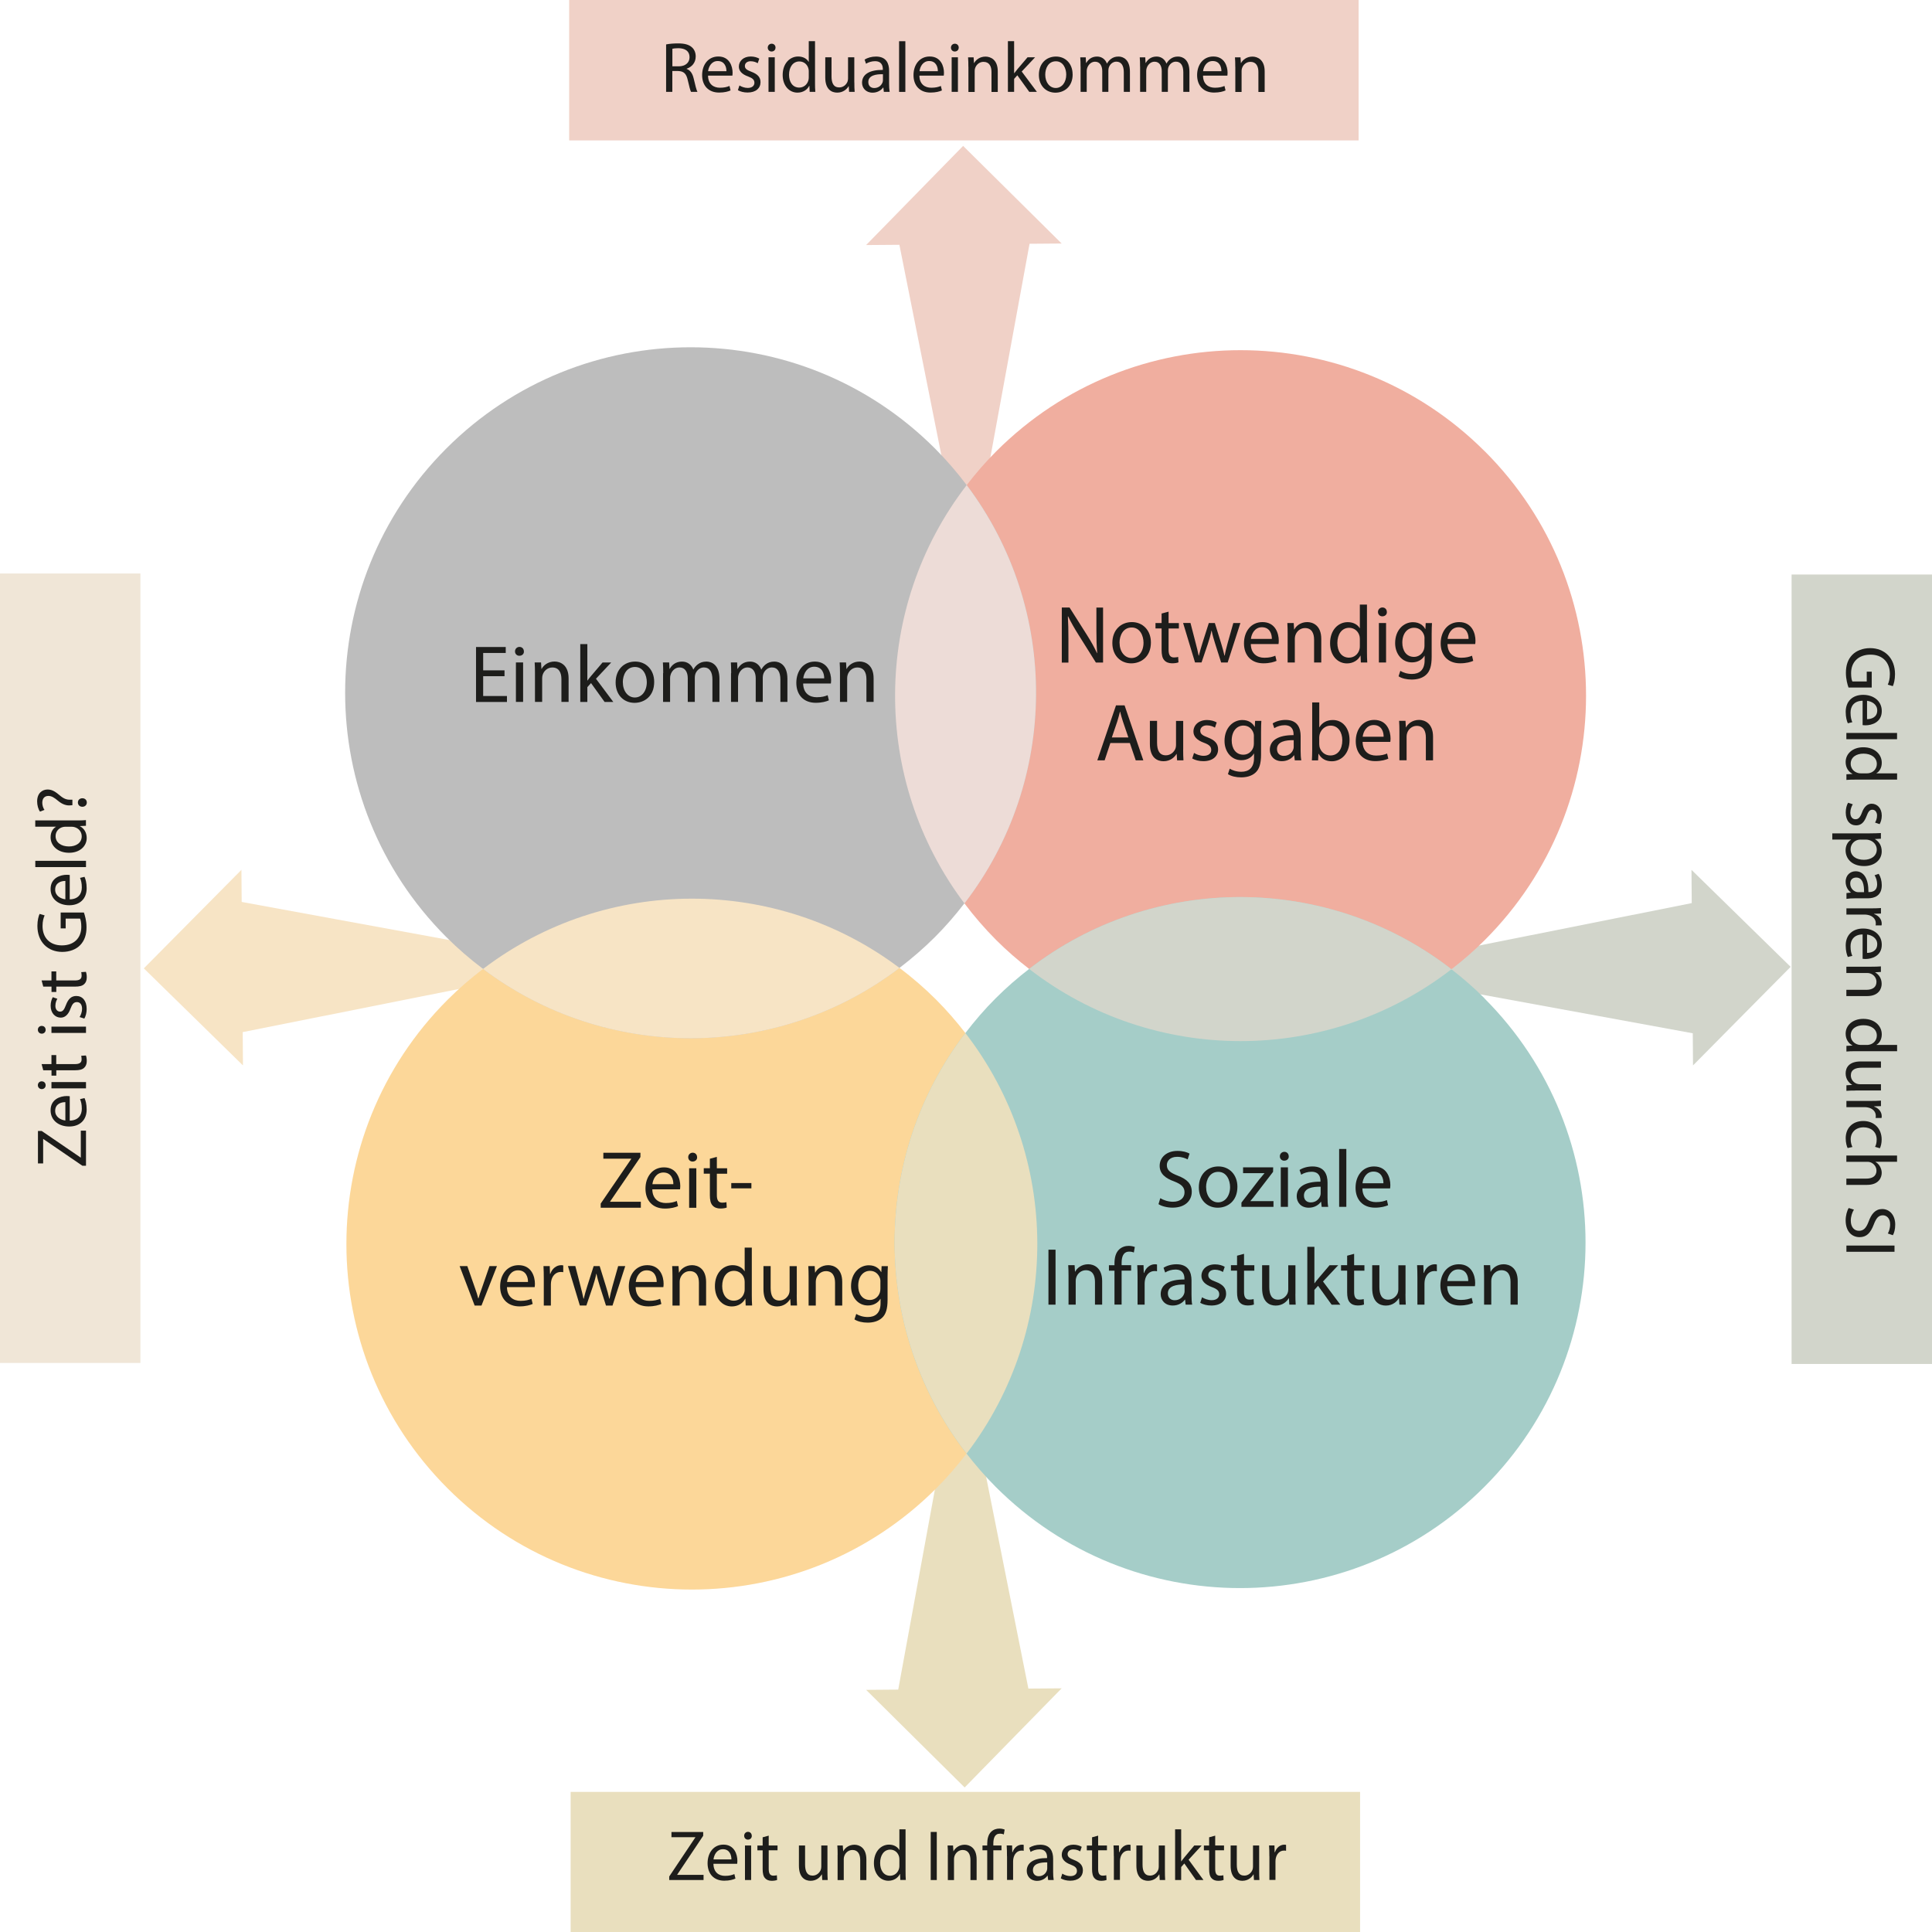 <?xml version="1.0" encoding="UTF-8"?>
<svg xmlns="http://www.w3.org/2000/svg" version="1.1" viewBox="0 0 379.23 379.28">
  <g>
    <g id="pfeile">
      <polygon points="185.95 95.22 176.54 48.05 170.01 48.1 179.53 38.37 189.05 28.64 198.72 38.22 208.39 47.8 202.09 47.85 193.41 95.16 185.95 95.22" style="fill: #f0d1c7;"/>
      <polygon points="192.45 284.29 201.86 331.45 208.39 331.4 198.87 341.13 189.35 350.86 179.68 341.28 170.01 331.7 176.31 331.65 184.98 284.34 192.45 284.29" style="fill: #e9dfbe;"/>
      <polygon points="284.9 186.68 332.07 177.27 332.02 170.74 341.75 180.26 351.48 189.78 341.9 199.45 332.32 209.13 332.27 202.82 284.96 194.15 284.9 186.68" style="fill: #d2d5cb;"/>
      <polygon points="94.81 193.18 47.64 202.59 47.69 209.13 37.96 199.6 28.23 190.08 37.81 180.41 47.39 170.74 47.44 177.04 94.75 185.72 94.81 193.18" style="fill: #f7e4c5;"/>
    </g>
    <g id="zeit_verwendung">
      <path d="M189.49,202.77c-1.75-2.26-3.64-4.44-5.71-6.52-2.29-2.29-4.7-4.36-7.21-6.26-24.15-18.2-57.68-18.14-81.76.2-2.41,1.84-4.74,3.84-6.94,6.04-26.49,26.48-26.5,69.42-.02,95.91,26.48,26.49,69.42,26.5,95.91.02,2.18-2.17,4.15-4.47,5.97-6.85,18.59-24.32,18.51-58.31-.24-82.55Z" style="fill: #fcd799;"/>
      <g>
        <path d="M117.91,236.25l5.99-8.76v-.05h-5.47v-1.17h7.28v.85l-5.95,8.72v.05h6.03v1.17h-7.88v-.82Z" style="fill: #1d1d1b;"/>
        <path d="M128.04,233.45c.03,1.9,1.25,2.69,2.66,2.69,1.01,0,1.62-.18,2.15-.4l.24,1.01c-.5.22-1.34.48-2.58.48-2.39,0-3.81-1.57-3.81-3.91s1.38-4.18,3.63-4.18c2.53,0,3.2,2.23,3.2,3.65,0,.29-.03.51-.05.66h-5.44ZM132.17,232.44c.02-.9-.37-2.29-1.95-2.29-1.42,0-2.05,1.31-2.16,2.29h4.11Z" style="fill: #1d1d1b;"/>
        <path d="M136.84,227.14c.02.48-.34.86-.9.86-.5,0-.85-.38-.85-.86s.37-.88.88-.88.86.38.86.88ZM135.27,237.07v-7.75h1.41v7.75h-1.41Z" style="fill: #1d1d1b;"/>
        <path d="M140.71,227.09v2.23h2.02v1.07h-2.02v4.18c0,.96.27,1.5,1.06,1.5.37,0,.64-.05.82-.1l.06,1.06c-.27.11-.7.19-1.25.19-.66,0-1.18-.21-1.52-.59-.4-.42-.54-1.1-.54-2.02v-4.23h-1.2v-1.07h1.2v-1.86l1.38-.37Z" style="fill: #1d1d1b;"/>
        <path d="M147.49,232.22v1.04h-3.95v-1.04h3.95Z" style="fill: #1d1d1b;"/>
        <path d="M91.73,248.52l1.52,4.35c.26.7.46,1.34.62,1.98h.05c.18-.64.4-1.28.66-1.98l1.5-4.35h1.47l-3.04,7.75h-1.34l-2.95-7.75h1.5Z" style="fill: #1d1d1b;"/>
        <path d="M99.51,252.65c.03,1.9,1.25,2.69,2.66,2.69,1.01,0,1.62-.18,2.15-.4l.24,1.01c-.5.22-1.34.48-2.58.48-2.39,0-3.81-1.57-3.81-3.91s1.38-4.18,3.63-4.18c2.53,0,3.2,2.23,3.2,3.65,0,.29-.03.51-.05.66h-5.44ZM103.64,251.64c.02-.9-.37-2.29-1.95-2.29-1.42,0-2.05,1.31-2.16,2.29h4.11Z" style="fill: #1d1d1b;"/>
        <path d="M106.74,250.94c0-.91-.02-1.7-.06-2.42h1.23l.05,1.52h.06c.35-1.04,1.2-1.7,2.14-1.7.16,0,.27.02.4.05v1.33c-.14-.03-.29-.05-.48-.05-.99,0-1.7.75-1.89,1.81-.03.19-.06.42-.06.66v4.13h-1.39v-5.33Z" style="fill: #1d1d1b;"/>
        <path d="M112.93,248.52l1.02,3.94c.22.86.43,1.66.58,2.46h.05c.18-.78.43-1.62.69-2.45l1.26-3.95h1.18l1.2,3.87c.29.93.51,1.74.69,2.53h.05c.13-.78.34-1.6.59-2.51l1.1-3.89h1.39l-2.5,7.75h-1.28l-1.18-3.7c-.27-.86-.5-1.63-.69-2.55h-.03c-.19.93-.43,1.73-.7,2.56l-1.25,3.68h-1.28l-2.34-7.75h1.44Z" style="fill: #1d1d1b;"/>
        <path d="M124.77,252.65c.03,1.9,1.25,2.69,2.66,2.69,1.01,0,1.62-.18,2.15-.4l.24,1.01c-.5.22-1.34.48-2.58.48-2.39,0-3.81-1.57-3.81-3.91s1.38-4.18,3.63-4.18c2.53,0,3.2,2.23,3.2,3.65,0,.29-.03.51-.05.66h-5.44ZM128.9,251.64c.02-.9-.37-2.29-1.95-2.29-1.42,0-2.05,1.31-2.16,2.29h4.11Z" style="fill: #1d1d1b;"/>
        <path d="M132,250.62c0-.8-.02-1.46-.06-2.1h1.25l.08,1.28h.03c.38-.74,1.28-1.46,2.56-1.46,1.07,0,2.74.64,2.74,3.3v4.63h-1.41v-4.47c0-1.25-.46-2.29-1.79-2.29-.93,0-1.65.66-1.89,1.44-.06.18-.1.42-.1.66v4.66h-1.41v-5.65Z" style="fill: #1d1d1b;"/>
        <path d="M147.57,244.9v9.36c0,.69.02,1.47.06,2h-1.26l-.06-1.34h-.03c-.43.86-1.38,1.52-2.64,1.52-1.87,0-3.31-1.58-3.31-3.94-.02-2.58,1.58-4.16,3.47-4.16,1.18,0,1.98.56,2.34,1.18h.03v-4.63h1.41ZM146.17,251.67c0-.18-.02-.42-.06-.59-.21-.9-.98-1.63-2.03-1.63-1.46,0-2.32,1.28-2.32,2.99,0,1.57.77,2.87,2.29,2.87.94,0,1.81-.62,2.06-1.68.05-.19.06-.38.06-.61v-1.34Z" style="fill: #1d1d1b;"/>
        <path d="M156.39,254.15c0,.8.02,1.5.06,2.11h-1.25l-.08-1.26h-.03c-.37.62-1.18,1.44-2.56,1.44-1.22,0-2.67-.67-2.67-3.39v-4.53h1.41v4.29c0,1.47.45,2.47,1.73,2.47.94,0,1.6-.66,1.86-1.28.08-.21.13-.46.13-.72v-4.75h1.41v5.63Z" style="fill: #1d1d1b;"/>
        <path d="M158.72,250.62c0-.8-.02-1.46-.06-2.1h1.25l.08,1.28h.03c.38-.74,1.28-1.46,2.56-1.46,1.07,0,2.74.64,2.74,3.3v4.63h-1.41v-4.47c0-1.25-.46-2.29-1.79-2.29-.93,0-1.65.66-1.89,1.44-.06.18-.1.42-.1.66v4.66h-1.41v-5.65Z" style="fill: #1d1d1b;"/>
        <path d="M174.28,248.52c-.03.56-.06,1.18-.06,2.13v4.5c0,1.78-.35,2.87-1.1,3.54-.75.7-1.84.93-2.82.93s-1.95-.22-2.58-.64l.35-1.07c.51.32,1.31.61,2.27.61,1.44,0,2.5-.75,2.5-2.71v-.86h-.03c-.43.72-1.26,1.3-2.46,1.3-1.92,0-3.3-1.63-3.3-3.78,0-2.62,1.71-4.11,3.49-4.11,1.34,0,2.08.7,2.42,1.34h.03l.06-1.17h1.23ZM172.82,251.58c0-.24-.02-.45-.08-.64-.26-.82-.94-1.49-1.97-1.49-1.34,0-2.31,1.14-2.31,2.93,0,1.52.77,2.79,2.29,2.79.86,0,1.65-.54,1.95-1.44.08-.24.11-.51.11-.75v-1.39Z" style="fill: #1d1d1b;"/>
      </g>
    </g>
    <g id="notwendige_ausgaben">
      <path d="M291.46,88.61c-26.48-26.49-69.42-26.5-95.91-.02-2.11,2.11-4.03,4.33-5.8,6.63-18.59,24.11-18.74,57.85-.44,82.11,1.88,2.5,3.95,4.9,6.22,7.18,2.06,2.06,4.23,3.94,6.48,5.68,24.33,18.87,58.54,18.89,82.9.06,2.27-1.75,4.46-3.65,6.54-5.73,26.49-26.48,26.5-69.42.02-95.91Z" style="fill: #f0ae9f;"/>
      <g>
        <path d="M208.42,130.04v-10.79h1.52l3.46,5.46c.8,1.26,1.42,2.4,1.94,3.51l.03-.02c-.13-1.44-.16-2.75-.16-4.43v-4.51h1.31v10.79h-1.41l-3.43-5.47c-.75-1.2-1.47-2.43-2.02-3.6l-.05.02c.08,1.36.11,2.66.11,4.45v4.61h-1.31Z" style="fill: #1d1d1b;"/>
        <path d="M225.91,126.1c0,2.87-1.98,4.11-3.86,4.11-2.1,0-3.71-1.54-3.71-3.99,0-2.59,1.7-4.11,3.84-4.11s3.73,1.62,3.73,3.99ZM219.76,126.18c0,1.7.98,2.98,2.35,2.98s2.35-1.26,2.35-3.01c0-1.31-.66-2.98-2.32-2.98s-2.39,1.54-2.39,3.01Z" style="fill: #1d1d1b;"/>
        <path d="M229.38,120.07v2.23h2.02v1.07h-2.02v4.18c0,.96.27,1.5,1.06,1.5.37,0,.64-.05.82-.1l.06,1.06c-.27.11-.7.19-1.25.19-.66,0-1.18-.21-1.52-.59-.4-.42-.54-1.1-.54-2.02v-4.23h-1.2v-1.07h1.2v-1.86l1.38-.37Z" style="fill: #1d1d1b;"/>
        <path d="M233.68,122.29l1.02,3.94c.22.86.43,1.66.58,2.46h.05c.18-.78.43-1.62.69-2.45l1.26-3.95h1.18l1.2,3.87c.29.93.51,1.74.69,2.53h.05c.13-.78.34-1.6.59-2.51l1.1-3.89h1.39l-2.5,7.75h-1.28l-1.18-3.7c-.27-.86-.5-1.63-.69-2.55h-.03c-.19.93-.43,1.73-.7,2.56l-1.25,3.68h-1.28l-2.34-7.75h1.44Z" style="fill: #1d1d1b;"/>
        <path d="M245.52,126.42c.03,1.9,1.25,2.69,2.66,2.69,1.01,0,1.62-.18,2.15-.4l.24,1.01c-.5.22-1.34.48-2.58.48-2.39,0-3.81-1.57-3.81-3.91s1.38-4.18,3.63-4.18c2.53,0,3.2,2.23,3.2,3.65,0,.29-.03.51-.05.66h-5.44ZM249.65,125.41c.02-.9-.37-2.29-1.95-2.29-1.42,0-2.05,1.31-2.16,2.29h4.11Z" style="fill: #1d1d1b;"/>
        <path d="M252.75,124.39c0-.8-.02-1.46-.06-2.1h1.25l.08,1.28h.03c.38-.74,1.28-1.46,2.56-1.46,1.07,0,2.74.64,2.74,3.3v4.63h-1.41v-4.47c0-1.25-.46-2.29-1.79-2.29-.93,0-1.65.66-1.89,1.44-.06.18-.1.42-.1.66v4.66h-1.41v-5.65Z" style="fill: #1d1d1b;"/>
        <path d="M268.32,118.68v9.36c0,.69.02,1.47.06,2h-1.26l-.06-1.34h-.03c-.43.86-1.38,1.52-2.64,1.52-1.87,0-3.31-1.58-3.31-3.94-.02-2.58,1.58-4.16,3.47-4.16,1.18,0,1.98.56,2.34,1.18h.03v-4.63h1.41ZM266.92,125.45c0-.18-.02-.42-.06-.59-.21-.9-.98-1.63-2.03-1.63-1.46,0-2.32,1.28-2.32,2.99,0,1.57.77,2.87,2.29,2.87.94,0,1.81-.62,2.06-1.68.05-.19.06-.38.06-.61v-1.34Z" style="fill: #1d1d1b;"/>
        <path d="M272.23,120.12c.02.48-.34.86-.9.86-.5,0-.85-.38-.85-.86s.37-.88.88-.88.86.38.86.88ZM270.66,130.04v-7.75h1.41v7.75h-1.41Z" style="fill: #1d1d1b;"/>
        <path d="M281.08,122.29c-.03.56-.06,1.18-.06,2.13v4.5c0,1.78-.35,2.87-1.1,3.54-.75.7-1.84.93-2.82.93s-1.95-.22-2.58-.64l.35-1.07c.51.32,1.31.61,2.27.61,1.44,0,2.5-.75,2.5-2.71v-.86h-.03c-.43.72-1.26,1.3-2.46,1.3-1.92,0-3.3-1.63-3.3-3.78,0-2.62,1.71-4.11,3.49-4.11,1.34,0,2.08.7,2.42,1.34h.03l.06-1.17h1.23ZM279.62,125.35c0-.24-.02-.45-.08-.64-.26-.82-.94-1.49-1.97-1.49-1.34,0-2.31,1.14-2.31,2.93,0,1.52.77,2.79,2.29,2.79.86,0,1.65-.54,1.95-1.44.08-.24.11-.51.11-.75v-1.39Z" style="fill: #1d1d1b;"/>
        <path d="M284.13,126.42c.03,1.9,1.25,2.69,2.66,2.69,1.01,0,1.62-.18,2.15-.4l.24,1.01c-.5.22-1.34.48-2.58.48-2.39,0-3.81-1.57-3.81-3.91s1.38-4.18,3.63-4.18c2.53,0,3.2,2.23,3.2,3.65,0,.29-.03.51-.05.66h-5.44ZM288.26,125.41c.02-.9-.37-2.29-1.95-2.29-1.42,0-2.05,1.31-2.16,2.29h4.11Z" style="fill: #1d1d1b;"/>
        <path d="M217.95,145.85l-1.12,3.39h-1.44l3.67-10.79h1.68l3.68,10.79h-1.49l-1.15-3.39h-3.83ZM221.49,144.76l-1.06-3.1c-.24-.7-.4-1.34-.56-1.97h-.03c-.16.64-.34,1.3-.54,1.95l-1.06,3.12h3.25Z" style="fill: #1d1d1b;"/>
        <path d="M232.24,147.13c0,.8.02,1.5.06,2.11h-1.25l-.08-1.26h-.03c-.37.62-1.18,1.44-2.56,1.44-1.22,0-2.67-.67-2.67-3.39v-4.53h1.41v4.29c0,1.47.45,2.47,1.73,2.47.94,0,1.6-.66,1.86-1.28.08-.21.13-.46.13-.72v-4.75h1.41v5.63Z" style="fill: #1d1d1b;"/>
        <path d="M234.39,147.8c.42.27,1.15.56,1.86.56,1.02,0,1.5-.51,1.5-1.15,0-.67-.4-1.04-1.44-1.42-1.39-.5-2.05-1.26-2.05-2.19,0-1.25,1.01-2.27,2.67-2.27.78,0,1.47.22,1.9.48l-.35,1.02c-.3-.19-.86-.45-1.58-.45-.83,0-1.3.48-1.3,1.06,0,.64.46.93,1.47,1.31,1.34.51,2.03,1.18,2.03,2.34,0,1.36-1.06,2.32-2.9,2.32-.85,0-1.63-.21-2.18-.53l.35-1.07Z" style="fill: #1d1d1b;"/>
        <path d="M247.59,141.49c-.03.56-.06,1.18-.06,2.13v4.5c0,1.78-.35,2.87-1.1,3.54-.75.7-1.84.93-2.82.93s-1.95-.22-2.58-.64l.35-1.07c.51.32,1.31.61,2.27.61,1.44,0,2.5-.75,2.5-2.71v-.86h-.03c-.43.72-1.26,1.3-2.46,1.3-1.92,0-3.3-1.63-3.3-3.78,0-2.62,1.71-4.11,3.49-4.11,1.34,0,2.08.7,2.42,1.34h.03l.06-1.17h1.23ZM246.13,144.55c0-.24-.02-.45-.08-.64-.26-.82-.94-1.49-1.97-1.49-1.34,0-2.31,1.14-2.31,2.93,0,1.52.77,2.79,2.29,2.79.86,0,1.65-.54,1.95-1.44.08-.24.11-.51.11-.75v-1.39Z" style="fill: #1d1d1b;"/>
        <path d="M254.15,149.24l-.11-.98h-.05c-.43.61-1.26,1.15-2.37,1.15-1.57,0-2.37-1.1-2.37-2.23,0-1.87,1.67-2.9,4.66-2.88v-.16c0-.64-.18-1.79-1.76-1.79-.72,0-1.47.22-2.02.58l-.32-.93c.64-.42,1.57-.69,2.54-.69,2.37,0,2.95,1.62,2.95,3.17v2.9c0,.67.03,1.33.13,1.86h-1.28ZM253.94,145.29c-1.54-.03-3.28.24-3.28,1.74,0,.91.61,1.34,1.33,1.34,1.01,0,1.65-.64,1.87-1.3.05-.14.08-.3.08-.45v-1.34Z" style="fill: #1d1d1b;"/>
        <path d="M257.51,149.24c.03-.53.06-1.31.06-2v-9.36h1.39v4.87h.03c.5-.86,1.39-1.42,2.64-1.42,1.92,0,3.28,1.6,3.27,3.95,0,2.77-1.74,4.15-3.47,4.15-1.12,0-2.02-.43-2.59-1.46h-.05l-.06,1.28h-1.22ZM258.96,146.13c0,.18.03.35.06.51.27.98,1.09,1.65,2.11,1.65,1.47,0,2.35-1.2,2.35-2.98,0-1.55-.8-2.88-2.3-2.88-.96,0-1.86.66-2.15,1.73-.03.16-.08.35-.08.58v1.39Z" style="fill: #1d1d1b;"/>
        <path d="M267.46,145.62c.03,1.9,1.25,2.69,2.66,2.69,1.01,0,1.62-.18,2.15-.4l.24,1.01c-.5.22-1.34.48-2.58.48-2.39,0-3.81-1.57-3.81-3.91s1.38-4.18,3.63-4.18c2.53,0,3.2,2.23,3.2,3.65,0,.29-.03.51-.05.66h-5.44ZM271.59,144.61c.02-.9-.37-2.29-1.95-2.29-1.42,0-2.05,1.31-2.16,2.29h4.11Z" style="fill: #1d1d1b;"/>
        <path d="M274.69,143.59c0-.8-.02-1.46-.06-2.1h1.25l.08,1.28h.03c.38-.74,1.28-1.46,2.56-1.46,1.07,0,2.74.64,2.74,3.3v4.63h-1.41v-4.47c0-1.25-.46-2.29-1.79-2.29-.93,0-1.65.66-1.89,1.44-.06.18-.1.42-.1.66v4.66h-1.41v-5.65Z" style="fill: #1d1d1b;"/>
      </g>
    </g>
    <g id="soziale_infrastrukturen">
      <path d="M291.38,195.94c-2.06-2.06-4.23-3.94-6.48-5.68-24.33-18.87-58.54-18.89-82.9-.06-2.27,1.75-4.46,3.65-6.54,5.73-2.18,2.17-4.15,4.47-5.97,6.85-18.59,24.32-18.51,58.31.24,82.55,1.75,2.26,3.64,4.44,5.71,6.52,26.48,26.49,69.42,26.5,95.91.02,26.49-26.48,26.5-69.42.02-95.91Z" style="fill: #a5cdc8;"/>
      <g>
        <path d="M227.75,235.19c.62.38,1.54.7,2.5.7,1.42,0,2.26-.75,2.26-1.84,0-1.01-.58-1.58-2.03-2.15-1.76-.62-2.85-1.54-2.85-3.06,0-1.68,1.39-2.93,3.49-2.93,1.1,0,1.9.26,2.38.53l-.38,1.14c-.35-.19-1.07-.51-2.05-.51-1.47,0-2.03.88-2.03,1.62,0,1.01.66,1.5,2.14,2.08,1.82.7,2.75,1.58,2.75,3.17,0,1.66-1.23,3.11-3.78,3.11-1.04,0-2.18-.3-2.75-.69l.35-1.17Z" style="fill: #1d1d1b;"/>
        <path d="M242.89,232.95c0,2.87-1.98,4.11-3.86,4.11-2.1,0-3.71-1.54-3.71-3.99,0-2.59,1.7-4.11,3.84-4.11s3.73,1.62,3.73,3.99ZM236.75,233.03c0,1.7.98,2.98,2.35,2.98s2.35-1.26,2.35-3.01c0-1.31-.66-2.98-2.32-2.98s-2.39,1.54-2.39,3.01Z" style="fill: #1d1d1b;"/>
        <path d="M243.67,236.07l3.51-4.56c.34-.42.66-.78,1.01-1.2v-.03h-4.19v-1.14h5.91l-.02.88-3.46,4.5c-.32.43-.64.82-.99,1.22v.03h4.53v1.12h-6.29v-.82Z" style="fill: #1d1d1b;"/>
        <path d="M252.97,226.97c.02.48-.34.86-.9.86-.5,0-.85-.38-.85-.86s.37-.88.88-.88.86.38.86.88ZM251.4,236.89v-7.75h1.41v7.75h-1.41Z" style="fill: #1d1d1b;"/>
        <path d="M259.43,236.89l-.11-.98h-.05c-.43.61-1.26,1.15-2.37,1.15-1.57,0-2.37-1.1-2.37-2.23,0-1.87,1.67-2.9,4.66-2.88v-.16c0-.64-.18-1.79-1.76-1.79-.72,0-1.47.22-2.02.58l-.32-.93c.64-.42,1.57-.69,2.54-.69,2.37,0,2.95,1.62,2.95,3.17v2.9c0,.67.03,1.33.13,1.86h-1.28ZM259.23,232.94c-1.54-.03-3.28.24-3.28,1.74,0,.91.61,1.34,1.33,1.34,1.01,0,1.65-.64,1.87-1.3.05-.14.08-.3.08-.45v-1.34Z" style="fill: #1d1d1b;"/>
        <path d="M262.86,225.53h1.41v11.36h-1.41v-11.36Z" style="fill: #1d1d1b;"/>
        <path d="M267.42,233.27c.03,1.9,1.25,2.69,2.66,2.69,1.01,0,1.62-.18,2.15-.4l.24,1.01c-.5.22-1.34.48-2.58.48-2.39,0-3.81-1.57-3.81-3.91s1.38-4.18,3.63-4.18c2.53,0,3.2,2.23,3.2,3.65,0,.29-.03.51-.05.66h-5.44ZM271.55,232.26c.02-.9-.37-2.29-1.95-2.29-1.42,0-2.05,1.31-2.16,2.29h4.11Z" style="fill: #1d1d1b;"/>
        <path d="M207.19,245.3v10.79h-1.39v-10.79h1.39Z" style="fill: #1d1d1b;"/>
        <path d="M209.74,250.44c0-.8-.02-1.46-.06-2.1h1.25l.08,1.28h.03c.38-.74,1.28-1.46,2.56-1.46,1.07,0,2.74.64,2.74,3.3v4.63h-1.41v-4.47c0-1.25-.46-2.29-1.79-2.29-.93,0-1.65.66-1.89,1.44-.06.18-.1.42-.1.66v4.66h-1.41v-5.65Z" style="fill: #1d1d1b;"/>
        <path d="M218.76,256.09v-6.67h-1.09v-1.07h1.09v-.37c0-1.09.24-2.08.9-2.71.53-.51,1.23-.72,1.89-.72.5,0,.93.11,1.2.22l-.19,1.09c-.21-.1-.5-.18-.9-.18-1.2,0-1.5,1.06-1.5,2.24v.42h1.87v1.07h-1.87v6.67h-1.39Z" style="fill: #1d1d1b;"/>
        <path d="M223.29,250.76c0-.91-.02-1.7-.06-2.42h1.23l.05,1.52h.06c.35-1.04,1.2-1.7,2.14-1.7.16,0,.27.02.4.05v1.33c-.14-.03-.29-.05-.48-.05-.99,0-1.7.75-1.89,1.81-.03.19-.06.42-.06.66v4.13h-1.39v-5.33Z" style="fill: #1d1d1b;"/>
        <path d="M232.73,256.09l-.11-.98h-.05c-.43.61-1.26,1.15-2.37,1.15-1.57,0-2.37-1.1-2.37-2.23,0-1.87,1.67-2.9,4.66-2.88v-.16c0-.64-.18-1.79-1.76-1.79-.72,0-1.47.22-2.02.58l-.32-.93c.64-.42,1.57-.69,2.54-.69,2.37,0,2.95,1.62,2.95,3.17v2.9c0,.67.03,1.33.13,1.86h-1.28ZM232.52,252.14c-1.54-.03-3.28.24-3.28,1.74,0,.91.61,1.34,1.33,1.34,1.01,0,1.65-.64,1.87-1.3.05-.14.08-.3.08-.45v-1.34Z" style="fill: #1d1d1b;"/>
        <path d="M235.96,254.65c.42.27,1.15.56,1.86.56,1.02,0,1.5-.51,1.5-1.15,0-.67-.4-1.04-1.44-1.42-1.39-.5-2.05-1.26-2.05-2.19,0-1.25,1.01-2.27,2.67-2.27.78,0,1.47.22,1.9.48l-.35,1.02c-.3-.19-.86-.45-1.58-.45-.83,0-1.3.48-1.3,1.06,0,.64.46.93,1.47,1.31,1.34.51,2.03,1.18,2.03,2.34,0,1.36-1.06,2.32-2.9,2.32-.85,0-1.63-.21-2.18-.53l.35-1.07Z" style="fill: #1d1d1b;"/>
        <path d="M244.19,246.12v2.23h2.02v1.07h-2.02v4.18c0,.96.27,1.5,1.06,1.5.37,0,.64-.05.82-.1l.06,1.06c-.27.11-.7.19-1.25.19-.66,0-1.18-.21-1.52-.59-.4-.42-.54-1.1-.54-2.02v-4.23h-1.2v-1.07h1.2v-1.86l1.38-.37Z" style="fill: #1d1d1b;"/>
        <path d="M254.27,253.98c0,.8.02,1.5.06,2.11h-1.25l-.08-1.26h-.03c-.37.62-1.18,1.44-2.56,1.44-1.22,0-2.67-.67-2.67-3.39v-4.53h1.41v4.29c0,1.47.45,2.47,1.73,2.47.94,0,1.6-.66,1.86-1.28.08-.21.13-.46.13-.72v-4.75h1.41v5.63Z" style="fill: #1d1d1b;"/>
        <path d="M257.99,251.9h.03c.19-.27.46-.61.69-.88l2.27-2.67h1.7l-2.99,3.19,3.41,4.56h-1.71l-2.67-3.71-.72.8v2.91h-1.39v-11.36h1.39v7.17Z" style="fill: #1d1d1b;"/>
        <path d="M265.8,246.12v2.23h2.02v1.07h-2.02v4.18c0,.96.27,1.5,1.06,1.5.37,0,.64-.05.82-.1l.06,1.06c-.27.11-.7.19-1.25.19-.66,0-1.18-.21-1.52-.59-.4-.42-.54-1.1-.54-2.02v-4.23h-1.2v-1.07h1.2v-1.86l1.38-.37Z" style="fill: #1d1d1b;"/>
        <path d="M275.88,253.98c0,.8.02,1.5.06,2.11h-1.25l-.08-1.26h-.03c-.37.62-1.18,1.44-2.56,1.44-1.22,0-2.67-.67-2.67-3.39v-4.53h1.41v4.29c0,1.47.45,2.47,1.73,2.47.94,0,1.6-.66,1.86-1.28.08-.21.13-.46.13-.72v-4.75h1.41v5.63Z" style="fill: #1d1d1b;"/>
        <path d="M278.22,250.76c0-.91-.02-1.7-.06-2.42h1.23l.05,1.52h.06c.35-1.04,1.2-1.7,2.14-1.7.16,0,.27.02.4.05v1.33c-.14-.03-.29-.05-.48-.05-.99,0-1.7.75-1.89,1.81-.03.19-.06.42-.06.66v4.13h-1.39v-5.33Z" style="fill: #1d1d1b;"/>
        <path d="M284.07,252.47c.03,1.9,1.25,2.69,2.66,2.69,1.01,0,1.62-.18,2.15-.4l.24,1.01c-.5.22-1.34.48-2.58.48-2.39,0-3.81-1.57-3.81-3.91s1.38-4.18,3.63-4.18c2.53,0,3.2,2.23,3.2,3.65,0,.29-.03.51-.05.66h-5.44ZM288.2,251.46c.02-.9-.37-2.29-1.95-2.29-1.42,0-2.05,1.31-2.16,2.29h4.11Z" style="fill: #1d1d1b;"/>
        <path d="M291.31,250.44c0-.8-.02-1.46-.06-2.1h1.25l.08,1.28h.03c.38-.74,1.28-1.46,2.56-1.46,1.07,0,2.74.64,2.74,3.3v4.63h-1.41v-4.47c0-1.25-.46-2.29-1.79-2.29-.93,0-1.65.66-1.89,1.44-.06.18-.1.42-.1.66v4.66h-1.41v-5.65Z" style="fill: #1d1d1b;"/>
      </g>
    </g>
    <g id="einkommen">
      <path d="M189.75,95.22c-1.88-2.5-3.95-4.9-6.22-7.18-26.48-26.49-69.42-26.5-95.91-.02-26.49,26.48-26.5,69.42-.02,95.91,2.29,2.29,4.7,4.36,7.21,6.25,24.15,18.2,57.68,18.14,81.76-.2,2.41-1.84,4.74-3.84,6.94-6.04,2.11-2.11,4.03-4.33,5.8-6.63,18.59-24.11,18.74-57.85.44-82.11Z" style="fill: #bdbdbd;"/>
      <g>
        <path d="M99.03,132.73h-4.19v3.89h4.67v1.17h-6.07v-10.79h5.83v1.17h-4.43v3.41h4.19v1.15Z" style="fill: #1d1d1b;"/>
        <path d="M102.84,127.86c.02.48-.34.86-.9.86-.5,0-.85-.38-.85-.86s.37-.88.88-.88.86.38.86.88ZM101.27,137.78v-7.75h1.41v7.75h-1.41Z" style="fill: #1d1d1b;"/>
        <path d="M105.01,132.13c0-.8-.02-1.46-.06-2.1h1.25l.08,1.28h.03c.38-.74,1.28-1.46,2.56-1.46,1.07,0,2.74.64,2.74,3.3v4.63h-1.41v-4.47c0-1.25-.46-2.29-1.79-2.29-.93,0-1.65.66-1.89,1.44-.06.18-.1.42-.1.66v4.66h-1.41v-5.65Z" style="fill: #1d1d1b;"/>
        <path d="M115.28,133.59h.03c.19-.27.46-.61.69-.88l2.27-2.67h1.7l-2.99,3.19,3.41,4.56h-1.71l-2.67-3.71-.72.8v2.91h-1.39v-11.36h1.39v7.17Z" style="fill: #1d1d1b;"/>
        <path d="M128.41,133.85c0,2.87-1.98,4.11-3.86,4.11-2.1,0-3.71-1.54-3.71-3.99,0-2.59,1.7-4.11,3.84-4.11s3.73,1.62,3.73,3.99ZM122.26,133.93c0,1.7.98,2.98,2.35,2.98s2.35-1.26,2.35-3.01c0-1.31-.66-2.98-2.32-2.98s-2.39,1.54-2.39,3.01Z" style="fill: #1d1d1b;"/>
        <path d="M130.18,132.13c0-.8-.02-1.46-.06-2.1h1.23l.06,1.25h.05c.43-.74,1.15-1.42,2.43-1.42,1.06,0,1.86.64,2.19,1.55h.03c.24-.43.54-.77.86-1.01.46-.35.98-.54,1.71-.54,1.02,0,2.54.67,2.54,3.36v4.56h-1.38v-4.39c0-1.49-.54-2.38-1.68-2.38-.8,0-1.42.59-1.67,1.28-.06.19-.11.45-.11.7v4.79h-1.38v-4.64c0-1.23-.54-2.13-1.62-2.13-.88,0-1.52.7-1.74,1.41-.08.21-.11.45-.11.69v4.67h-1.38v-5.65Z" style="fill: #1d1d1b;"/>
        <path d="M143.52,132.13c0-.8-.02-1.46-.06-2.1h1.23l.06,1.25h.05c.43-.74,1.15-1.42,2.43-1.42,1.06,0,1.86.64,2.19,1.55h.03c.24-.43.54-.77.86-1.01.46-.35.98-.54,1.71-.54,1.02,0,2.54.67,2.54,3.36v4.56h-1.38v-4.39c0-1.49-.54-2.38-1.68-2.38-.8,0-1.42.59-1.67,1.28-.06.19-.11.45-.11.7v4.79h-1.38v-4.64c0-1.23-.54-2.13-1.62-2.13-.88,0-1.52.7-1.74,1.41-.08.21-.11.45-.11.69v4.67h-1.38v-5.65Z" style="fill: #1d1d1b;"/>
        <path d="M157.65,134.17c.03,1.9,1.25,2.69,2.66,2.69,1.01,0,1.62-.18,2.15-.4l.24,1.01c-.5.22-1.34.48-2.58.48-2.39,0-3.81-1.57-3.81-3.91s1.38-4.18,3.63-4.18c2.53,0,3.2,2.23,3.2,3.65,0,.29-.03.51-.05.66h-5.44ZM161.78,133.16c.02-.9-.37-2.29-1.95-2.29-1.42,0-2.05,1.31-2.16,2.29h4.11Z" style="fill: #1d1d1b;"/>
        <path d="M164.88,132.13c0-.8-.02-1.46-.06-2.1h1.25l.08,1.28h.03c.38-.74,1.28-1.46,2.56-1.46,1.07,0,2.74.64,2.74,3.3v4.63h-1.41v-4.47c0-1.25-.46-2.29-1.79-2.29-.93,0-1.65.66-1.89,1.44-.06.18-.1.42-.1.66v4.66h-1.41v-5.65Z" style="fill: #1d1d1b;"/>
      </g>
    </g>
    <g id="schnittflaechen">
      <path d="M202.01,190.19c24.33,18.87,58.54,18.89,82.9.06-24.33-18.87-58.54-18.89-82.9-.06Z" style="fill: #d2d5cb;"/>
      <path d="M176.57,190c-24.15-18.2-57.68-18.14-81.76.2,24.15,18.2,57.68,18.14,81.76-.2Z" style="fill: #f7e4c5;"/>
      <path d="M189.49,202.77c-18.59,24.32-18.51,58.31.24,82.55,18.59-24.32,18.51-58.31-.24-82.55Z" style="fill: #e9dfbe;"/>
      <path d="M189.31,177.33c18.59-24.11,18.74-57.85.44-82.11-18.59,24.11-18.74,57.85-.44,82.11Z" style="fill: #eddcd7;"/>
    </g>
    <g id="zeit_und_infrastruktur">
      <rect x="112.01" y="351.73" width="154.96" height="27.56" style="fill: #e9dfbe;"/>
      <g>
        <path d="M131.37,368.32l5.12-7.66v-.04h-4.69v-1.02h6.23v.74l-5.1,7.63v.04h5.17v1.02h-6.74v-.71Z" style="fill: #1d1d1b;"/>
        <path d="M140.04,365.86c.03,1.67,1.07,2.35,2.27,2.35.86,0,1.38-.15,1.84-.35l.21.88c-.42.2-1.15.42-2.21.42-2.04,0-3.26-1.37-3.26-3.42s1.18-3.66,3.11-3.66c2.16,0,2.74,1.95,2.74,3.19,0,.25-.03.45-.04.57h-4.66ZM143.57,364.98c.01-.78-.32-2-1.67-2-1.22,0-1.75,1.15-1.85,2h3.52Z" style="fill: #1d1d1b;"/>
        <path d="M147.57,360.34c.01.42-.29.76-.77.76-.42,0-.73-.34-.73-.76s.31-.77.75-.77.74.34.74.77ZM146.23,369.03v-6.78h1.21v6.78h-1.21Z" style="fill: #1d1d1b;"/>
        <path d="M150.89,360.3v1.95h1.73v.94h-1.73v3.66c0,.84.23,1.32.9,1.32.32,0,.55-.04.7-.08l.05.92c-.23.1-.6.17-1.07.17-.56,0-1.01-.18-1.3-.52-.34-.36-.47-.97-.47-1.76v-3.7h-1.03v-.94h1.03v-1.62l1.18-.32Z" style="fill: #1d1d1b;"/>
        <path d="M162.42,367.18c0,.7.01,1.32.05,1.85h-1.07l-.07-1.11h-.03c-.32.55-1.01,1.26-2.19,1.26-1.04,0-2.29-.59-2.29-2.97v-3.96h1.21v3.75c0,1.29.38,2.16,1.48,2.16.81,0,1.37-.57,1.59-1.12.07-.18.11-.41.11-.63v-4.16h1.21v4.93Z" style="fill: #1d1d1b;"/>
        <path d="M164.42,364.08c0-.7-.01-1.27-.06-1.83h1.07l.07,1.12h.03c.33-.64,1.1-1.27,2.19-1.27.92,0,2.34.56,2.34,2.89v4.05h-1.21v-3.91c0-1.09-.4-2-1.53-2-.79,0-1.41.57-1.62,1.26-.05.15-.08.36-.08.57v4.08h-1.21v-4.94Z" style="fill: #1d1d1b;"/>
        <path d="M177.75,359.08v8.19c0,.6.01,1.29.05,1.75h-1.08l-.05-1.18h-.03c-.37.76-1.18,1.33-2.26,1.33-1.6,0-2.84-1.39-2.84-3.45-.01-2.25,1.36-3.64,2.97-3.64,1.01,0,1.7.49,2,1.04h.03v-4.05h1.21ZM176.54,365.01c0-.15-.01-.36-.05-.52-.18-.78-.84-1.43-1.74-1.43-1.25,0-1.99,1.12-1.99,2.62,0,1.37.66,2.51,1.96,2.51.81,0,1.55-.55,1.77-1.47.04-.17.05-.34.05-.53v-1.18Z" style="fill: #1d1d1b;"/>
        <path d="M183.88,359.59v9.44h-1.19v-9.44h1.19Z" style="fill: #1d1d1b;"/>
        <path d="M186.06,364.08c0-.7-.01-1.27-.06-1.83h1.07l.07,1.12h.03c.33-.64,1.1-1.27,2.19-1.27.92,0,2.34.56,2.34,2.89v4.05h-1.21v-3.91c0-1.09-.4-2-1.53-2-.79,0-1.41.57-1.62,1.26-.05.15-.08.36-.08.57v4.08h-1.21v-4.94Z" style="fill: #1d1d1b;"/>
        <path d="M193.78,369.03v-5.84h-.93v-.94h.93v-.32c0-.95.21-1.82.77-2.37.45-.45,1.05-.63,1.62-.63.42,0,.79.1,1.03.2l-.16.95c-.18-.08-.42-.15-.77-.15-1.03,0-1.29.92-1.29,1.96v.36h1.6v.94h-1.6v5.84h-1.19Z" style="fill: #1d1d1b;"/>
        <path d="M197.66,364.36c0-.8-.01-1.48-.06-2.12h1.06l.04,1.33h.06c.3-.91,1.03-1.48,1.84-1.48.14,0,.23.01.34.04v1.16c-.12-.03-.25-.04-.41-.04-.85,0-1.45.66-1.62,1.58-.03.17-.05.36-.05.57v3.61h-1.19v-4.66Z" style="fill: #1d1d1b;"/>
        <path d="M205.74,369.03l-.1-.85h-.04c-.37.53-1.08,1.01-2.03,1.01-1.34,0-2.03-.97-2.03-1.95,0-1.64,1.43-2.54,3.99-2.52v-.14c0-.56-.15-1.57-1.51-1.57-.62,0-1.26.2-1.73.5l-.27-.81c.55-.36,1.34-.6,2.18-.6,2.03,0,2.52,1.41,2.52,2.77v2.54c0,.59.03,1.16.11,1.62h-1.1ZM205.56,365.57c-1.32-.03-2.81.21-2.81,1.53,0,.8.52,1.18,1.14,1.18.86,0,1.41-.56,1.6-1.13.04-.13.07-.27.07-.39v-1.18Z" style="fill: #1d1d1b;"/>
        <path d="M208.51,367.77c.36.24.99.49,1.59.49.88,0,1.29-.45,1.29-1.01,0-.59-.34-.91-1.23-1.25-1.19-.43-1.75-1.11-1.75-1.92,0-1.09.86-1.99,2.29-1.99.67,0,1.26.2,1.63.42l-.3.9c-.26-.17-.74-.39-1.36-.39-.71,0-1.11.42-1.11.92,0,.56.4.81,1.26,1.15,1.15.45,1.74,1.04,1.74,2.04,0,1.19-.9,2.03-2.48,2.03-.73,0-1.4-.18-1.86-.46l.3-.94Z" style="fill: #1d1d1b;"/>
        <path d="M215.55,360.3v1.95h1.73v.94h-1.73v3.66c0,.84.23,1.32.9,1.32.32,0,.55-.04.7-.08l.05.92c-.23.1-.6.17-1.07.17-.56,0-1.01-.18-1.3-.52-.34-.36-.47-.97-.47-1.76v-3.7h-1.03v-.94h1.03v-1.62l1.18-.32Z" style="fill: #1d1d1b;"/>
        <path d="M218.63,364.36c0-.8-.01-1.48-.06-2.12h1.06l.04,1.33h.06c.3-.91,1.03-1.48,1.84-1.48.14,0,.23.01.34.04v1.16c-.12-.03-.25-.04-.41-.04-.85,0-1.45.66-1.62,1.58-.03.17-.05.36-.05.57v3.61h-1.19v-4.66Z" style="fill: #1d1d1b;"/>
        <path d="M228.66,367.18c0,.7.01,1.32.05,1.85h-1.07l-.07-1.11h-.03c-.32.55-1.01,1.26-2.19,1.26-1.04,0-2.29-.59-2.29-2.97v-3.96h1.21v3.75c0,1.29.38,2.16,1.48,2.16.81,0,1.37-.57,1.59-1.12.07-.18.11-.41.11-.63v-4.16h1.21v4.93Z" style="fill: #1d1d1b;"/>
        <path d="M231.85,365.36h.03c.16-.24.4-.53.59-.77l1.95-2.34h1.45l-2.56,2.79,2.92,3.99h-1.47l-2.29-3.25-.62.7v2.55h-1.19v-9.95h1.19v6.28Z" style="fill: #1d1d1b;"/>
        <path d="M238.53,360.3v1.95h1.73v.94h-1.73v3.66c0,.84.23,1.32.9,1.32.32,0,.55-.04.7-.08l.05.92c-.23.1-.6.17-1.07.17-.56,0-1.01-.18-1.3-.52-.34-.36-.47-.97-.47-1.76v-3.7h-1.03v-.94h1.03v-1.62l1.18-.32Z" style="fill: #1d1d1b;"/>
        <path d="M247.16,367.18c0,.7.01,1.32.05,1.85h-1.07l-.07-1.11h-.03c-.32.55-1.01,1.26-2.19,1.26-1.04,0-2.29-.59-2.29-2.97v-3.96h1.21v3.75c0,1.29.38,2.16,1.48,2.16.81,0,1.37-.57,1.59-1.12.07-.18.11-.41.11-.63v-4.16h1.21v4.93Z" style="fill: #1d1d1b;"/>
        <path d="M249.16,364.36c0-.8-.01-1.48-.06-2.12h1.06l.04,1.33h.06c.3-.91,1.03-1.48,1.84-1.48.14,0,.23.01.34.04v1.16c-.12-.03-.25-.04-.41-.04-.85,0-1.45.66-1.62,1.58-.03.17-.05.36-.05.57v3.61h-1.19v-4.66Z" style="fill: #1d1d1b;"/>
      </g>
    </g>
    <g id="geld_sparen_durch_SI">
      <rect x="287.97" y="176.48" width="154.96" height="27.56" transform="translate(555.71 -175.2) rotate(90)" style="fill: #d2d5cb;"/>
      <g>
        <path d="M362.85,134.97c-.2-.55-.52-1.62-.52-2.9,0-1.43.36-2.61,1.25-3.53.79-.81,2.05-1.32,3.52-1.32,2.82.01,4.87,1.95,4.87,5.11,0,1.09-.24,1.95-.43,2.35l-.99-.29c.22-.5.41-1.13.41-2.09,0-2.3-1.43-3.8-3.8-3.8s-3.81,1.44-3.81,3.64c0,.8.11,1.34.25,1.62h2.82v-1.92h.98v3.11h-4.54Z" style="fill: #1d1d1b;"/>
        <path d="M365.59,137.55c-1.67.03-2.35,1.09-2.35,2.33,0,.88.15,1.41.35,1.88l-.88.21c-.2-.43-.42-1.18-.42-2.25,0-2.09,1.37-3.33,3.42-3.33s3.66,1.2,3.66,3.18c0,2.21-1.95,2.8-3.19,2.8-.25,0-.45-.03-.57-.04v-4.76ZM366.48,141.16c.78.01,2-.32,2-1.71,0-1.25-1.15-1.79-2-1.89v3.6Z" style="fill: #1d1d1b;"/>
        <path d="M372.37,143.87v1.23h-9.95v-1.23h9.95Z" style="fill: #1d1d1b;"/>
        <path d="M372.37,153.03h-8.19c-.6,0-1.29.01-1.75.06v-1.11l1.18-.06v-.03c-.76-.38-1.33-1.2-1.33-2.31,0-1.64,1.39-2.9,3.45-2.9,2.25-.01,3.64,1.39,3.64,3.04,0,1.04-.49,1.74-1.04,2.05v.03h4.05v1.23ZM366.45,151.8c.15,0,.36-.01.52-.06.78-.18,1.43-.85,1.43-1.78,0-1.27-1.12-2.03-2.62-2.03-1.37,0-2.51.67-2.51,2,0,.83.55,1.58,1.47,1.81.17.04.34.06.53.06h1.18Z" style="fill: #1d1d1b;"/>
        <path d="M363.69,157.87c-.24.36-.49,1.01-.49,1.62,0,.9.45,1.32,1.01,1.32s.91-.35,1.25-1.26c.43-1.22,1.11-1.79,1.92-1.79,1.09,0,1.99.88,1.99,2.34,0,.69-.2,1.29-.42,1.67l-.9-.31c.17-.27.39-.76.39-1.39,0-.73-.42-1.13-.92-1.13-.56,0-.81.41-1.15,1.29-.45,1.18-1.04,1.78-2.04,1.78-1.19,0-2.03-.92-2.03-2.54,0-.74.18-1.43.46-1.9l.94.31Z" style="fill: #1d1d1b;"/>
        <path d="M366.99,163.58c.87,0,1.57-.03,2.21-.06v1.11l-1.16.06v.03c.83.5,1.32,1.3,1.32,2.41,0,1.64-1.39,2.87-3.45,2.87-2.44,0-3.64-1.48-3.64-3.08,0-.9.39-1.68,1.07-2.09v-.03h-3.68v-1.22h7.34ZM365.19,164.8c-.18,0-.35.03-.5.06-.85.22-1.44.97-1.44,1.85,0,1.3,1.06,2.06,2.62,2.06,1.36,0,2.52-.71,2.52-2.02,0-.84-.6-1.62-1.53-1.86-.15-.04-.34-.08-.5-.08h-1.16Z" style="fill: #1d1d1b;"/>
        <path d="M362.43,175.3l.86-.1v-.04c-.53-.38-1.01-1.11-1.01-2.07,0-1.37.97-2.07,1.95-2.07,1.64,0,2.54,1.46,2.52,4.08h.14c.56,0,1.57-.15,1.57-1.54,0-.63-.2-1.29-.5-1.76l.81-.28c.36.56.6,1.37.6,2.23,0,2.07-1.41,2.58-2.77,2.58h-2.54c-.59,0-1.16.03-1.62.11v-1.12ZM365.89,175.12c.03-1.34-.21-2.87-1.53-2.87-.8,0-1.18.53-1.18,1.16,0,.88.56,1.44,1.13,1.64.13.04.27.07.39.07h1.18Z" style="fill: #1d1d1b;"/>
        <path d="M367.09,178.3c.8,0,1.49-.01,2.12-.06v1.08l-1.33.04v.06c.91.31,1.48,1.05,1.48,1.88,0,.14-.01.24-.04.35h-1.16c.03-.13.04-.25.04-.42,0-.87-.66-1.48-1.58-1.65-.17-.03-.37-.06-.58-.06h-3.61v-1.22h4.67Z" style="fill: #1d1d1b;"/>
        <path d="M365.59,183.42c-1.67.03-2.35,1.09-2.35,2.33,0,.88.15,1.41.35,1.88l-.88.21c-.2-.43-.42-1.18-.42-2.25,0-2.09,1.37-3.33,3.42-3.33s3.66,1.2,3.66,3.18c0,2.21-1.95,2.8-3.19,2.8-.25,0-.45-.03-.57-.04v-4.76ZM366.48,187.04c.78.01,2-.32,2-1.71,0-1.25-1.15-1.79-2-1.89v3.6Z" style="fill: #1d1d1b;"/>
        <path d="M367.37,189.75c.7,0,1.27-.01,1.83-.06v1.09l-1.12.07v.03c.64.34,1.27,1.12,1.27,2.24,0,.94-.56,2.4-2.88,2.4h-4.05v-1.23h3.91c1.09,0,2-.41,2-1.57,0-.81-.57-1.44-1.26-1.65-.15-.06-.36-.08-.57-.08h-4.08v-1.23h4.95Z" style="fill: #1d1d1b;"/>
        <path d="M372.37,206.34h-8.19c-.6,0-1.29.01-1.75.06v-1.11l1.18-.06v-.03c-.76-.38-1.33-1.2-1.33-2.31,0-1.64,1.39-2.9,3.45-2.9,2.25-.01,3.64,1.39,3.64,3.04,0,1.04-.49,1.74-1.04,2.05v.03h4.05v1.23ZM366.45,205.11c.15,0,.36-.01.52-.06.78-.18,1.43-.85,1.43-1.78,0-1.27-1.12-2.03-2.62-2.03-1.37,0-2.51.67-2.51,2,0,.83.55,1.58,1.47,1.81.17.04.34.06.53.06h1.18Z" style="fill: #1d1d1b;"/>
        <path d="M364.28,214.06c-.7,0-1.32.01-1.85.06v-1.09l1.11-.07v-.03c-.55-.32-1.26-1.04-1.26-2.24,0-1.06.59-2.34,2.97-2.34h3.96v1.23h-3.75c-1.29,0-2.16.39-2.16,1.51,0,.83.57,1.4,1.12,1.62.18.07.41.11.63.11h4.16v1.23h-4.93Z" style="fill: #1d1d1b;"/>
        <path d="M367.09,216.1c.8,0,1.49-.01,2.12-.06v1.08l-1.33.04v.06c.91.31,1.48,1.05,1.48,1.88,0,.14-.01.24-.04.35h-1.16c.03-.13.04-.25.04-.42,0-.87-.66-1.48-1.58-1.65-.17-.03-.37-.06-.58-.06h-3.61v-1.22h4.67Z" style="fill: #1d1d1b;"/>
        <path d="M362.68,225.37c-.17-.32-.39-1.04-.39-1.95,0-2.05,1.39-3.38,3.46-3.38s3.6,1.43,3.6,3.64c0,.73-.18,1.37-.35,1.71l-.95-.28c.17-.29.32-.76.32-1.43,0-1.55-1.15-2.4-2.56-2.4-1.57,0-2.54,1.01-2.54,2.35,0,.7.18,1.16.34,1.51l-.93.21Z" style="fill: #1d1d1b;"/>
        <path d="M372.37,226.81v1.23h-4.23v.03c.35.2.66.5.87.88.21.36.35.8.35,1.26,0,.91-.56,2.37-2.9,2.37h-4.04v-1.23h3.89c1.09,0,2.02-.41,2.02-1.57,0-.8-.56-1.43-1.23-1.65-.17-.07-.35-.08-.59-.08h-4.09v-1.23h9.95Z" style="fill: #1d1d1b;"/>
        <path d="M363.91,237.42c-.34.55-.62,1.34-.62,2.19,0,1.25.66,1.98,1.61,1.98.88,0,1.39-.5,1.88-1.78.55-1.54,1.34-2.49,2.67-2.49,1.47,0,2.56,1.22,2.56,3.05,0,.97-.22,1.67-.46,2.09l-.99-.34c.17-.31.45-.94.45-1.79,0-1.29-.77-1.78-1.42-1.78-.88,0-1.32.57-1.82,1.88-.62,1.6-1.39,2.41-2.77,2.41-1.46,0-2.72-1.08-2.72-3.31,0-.91.27-1.9.6-2.41l1.02.31Z" style="fill: #1d1d1b;"/>
        <path d="M371.87,245.71h-9.44v-1.22h9.44v1.22Z" style="fill: #1d1d1b;"/>
      </g>
    </g>
    <g id="zeit_ist_geld">
      <rect x="-63.7" y="176.27" width="154.96" height="27.56" transform="translate(203.83 176.27) rotate(90)" style="fill: #f0e6d7;"/>
      <g>
        <path d="M16.17,228.82l-7.66-5.24h-.04v4.79h-1.02v-6.37h.74l7.63,5.21h.04v-5.28h1.02v6.89h-.71Z" style="fill: #1d1d1b;"/>
        <path d="M13.71,219.96c1.67-.03,2.35-1.09,2.35-2.33,0-.88-.15-1.41-.35-1.88l.88-.21c.2.43.42,1.18.42,2.25,0,2.09-1.37,3.33-3.42,3.33s-3.66-1.2-3.66-3.18c0-2.21,1.95-2.8,3.19-2.8.25,0,.45.03.57.04v4.76ZM12.83,216.34c-.78-.01-2,.32-2,1.71,0,1.25,1.15,1.79,2,1.89v-3.6Z" style="fill: #1d1d1b;"/>
        <path d="M8.2,212.26c.42-.01.76.29.76.78,0,.43-.34.74-.76.74s-.77-.32-.77-.77.34-.76.77-.76ZM16.88,213.63h-6.78v-1.23h6.78v1.23Z" style="fill: #1d1d1b;"/>
        <path d="M8.15,208.87h1.95v-1.77h.94v1.77h3.66c.84,0,1.32-.24,1.32-.92,0-.32-.04-.56-.08-.71l.92-.06c.1.24.17.62.17,1.09,0,.57-.18,1.04-.52,1.33-.36.35-.97.48-1.76.48h-3.7v1.05h-.94v-1.05h-1.62l-.32-1.2Z" style="fill: #1d1d1b;"/>
        <path d="M8.2,201.38c.42-.01.76.29.76.78,0,.43-.34.74-.76.74s-.77-.32-.77-.77.34-.76.77-.76ZM16.88,202.75h-6.78v-1.23h6.78v1.23Z" style="fill: #1d1d1b;"/>
        <path d="M15.62,199.64c.24-.36.49-1.01.49-1.62,0-.9-.45-1.32-1.01-1.32-.59,0-.91.35-1.25,1.26-.43,1.22-1.11,1.79-1.92,1.79-1.09,0-1.99-.88-1.99-2.34,0-.69.2-1.29.42-1.67l.9.31c-.17.27-.39.76-.39,1.39,0,.73.42,1.13.92,1.13.56,0,.81-.41,1.15-1.29.45-1.18,1.04-1.78,2.04-1.78,1.19,0,2.03.92,2.03,2.54,0,.74-.18,1.43-.46,1.9l-.94-.31Z" style="fill: #1d1d1b;"/>
        <path d="M8.15,192.45h1.95v-1.77h.94v1.77h3.66c.84,0,1.32-.24,1.32-.92,0-.32-.04-.56-.08-.71l.92-.06c.1.24.17.62.17,1.09,0,.57-.18,1.04-.52,1.33-.36.35-.97.48-1.76.48h-3.7v1.05h-.94v-1.05h-1.62l-.32-1.2Z" style="fill: #1d1d1b;"/>
        <path d="M16.46,179.1c.2.55.52,1.62.52,2.9,0,1.43-.36,2.61-1.25,3.53-.78.81-2.05,1.32-3.52,1.32-2.82-.01-4.87-1.95-4.87-5.11,0-1.09.24-1.95.43-2.35l.99.29c-.22.5-.41,1.13-.41,2.09,0,2.3,1.43,3.8,3.8,3.8s3.81-1.44,3.81-3.64c0-.8-.11-1.34-.25-1.62h-2.82v1.92h-.98v-3.11h4.54Z" style="fill: #1d1d1b;"/>
        <path d="M13.71,176.53c1.67-.03,2.35-1.09,2.35-2.33,0-.88-.15-1.41-.35-1.88l.88-.21c.2.43.42,1.18.42,2.25,0,2.09-1.37,3.33-3.42,3.33s-3.66-1.2-3.66-3.18c0-2.21,1.95-2.8,3.19-2.8.25,0,.45.03.57.04v4.76ZM12.83,172.92c-.78-.01-2,.32-2,1.71,0,1.25,1.15,1.79,2,1.89v-3.6Z" style="fill: #1d1d1b;"/>
        <path d="M6.93,170.2v-1.23h9.95v1.23H6.93Z" style="fill: #1d1d1b;"/>
        <path d="M6.93,161.04h8.19c.6,0,1.29-.01,1.75-.06v1.11l-1.18.06v.03c.76.38,1.33,1.2,1.33,2.31,0,1.64-1.39,2.9-3.45,2.9-2.25.01-3.64-1.39-3.64-3.04,0-1.04.49-1.74,1.04-2.05v-.03h-4.05v-1.23ZM12.86,162.28c-.15,0-.36.01-.52.06-.78.18-1.43.85-1.43,1.78,0,1.27,1.12,2.03,2.62,2.03,1.37,0,2.51-.67,2.51-2,0-.83-.55-1.58-1.47-1.81-.17-.04-.34-.06-.53-.06h-1.18Z" style="fill: #1d1d1b;"/>
        <path d="M14.2,158.05l-.36.03c-.76.08-1.58-.17-2.42-.87-.74-.63-1.29-.98-1.92-.98-.71,0-1.19.45-1.2,1.33,0,.5.17,1.06.43,1.41l-.88.34c-.34-.46-.56-1.26-.56-2,0-1.61.99-2.34,2.06-2.34.95,0,1.64.53,2.44,1.2.73.62,1.34.84,2.06.8h.36s0,1.08,0,1.08ZM16.17,158.36c-.52,0-.88-.35-.88-.84s.36-.83.88-.83c.49,0,.87.32.87.84,0,.49-.38.83-.87.83Z" style="fill: #1d1d1b;"/>
      </g>
    </g>
    <g id="verfuegbares_einkommen">
      <rect x="111.72" width="154.96" height="27.56" style="fill: #f0d1c7;"/>
      <g>
        <path d="M130.75,8.72c.62-.13,1.5-.2,2.34-.2,1.3,0,2.14.24,2.73.77.48.42.74,1.06.74,1.79,0,1.25-.78,2.07-1.78,2.41v.04c.73.25,1.16.92,1.39,1.91.31,1.32.53,2.23.73,2.59h-1.26c-.15-.27-.36-1.08-.63-2.26-.28-1.3-.78-1.79-1.89-1.83h-1.15v4.09h-1.22v-9.31ZM131.97,13.02h1.25c1.3,0,2.13-.71,2.13-1.79,0-1.22-.88-1.75-2.17-1.77-.59,0-1.01.06-1.2.11v3.45Z" style="fill: #1d1d1b;"/>
        <path d="M138.98,14.87c.03,1.67,1.09,2.35,2.33,2.35.88,0,1.41-.15,1.88-.35l.21.88c-.43.2-1.18.42-2.25.42-2.09,0-3.33-1.37-3.33-3.42s1.2-3.66,3.18-3.66c2.21,0,2.8,1.95,2.8,3.19,0,.25-.03.45-.04.57h-4.76ZM142.59,13.98c.01-.78-.32-2-1.71-2-1.25,0-1.79,1.15-1.89,2h3.6Z" style="fill: #1d1d1b;"/>
        <path d="M145.14,16.77c.36.24,1.01.49,1.62.49.9,0,1.32-.45,1.32-1.01,0-.59-.35-.91-1.26-1.25-1.22-.43-1.79-1.11-1.79-1.92,0-1.09.88-1.99,2.34-1.99.69,0,1.29.2,1.67.42l-.31.9c-.27-.17-.76-.39-1.39-.39-.73,0-1.13.42-1.13.92,0,.56.41.81,1.29,1.15,1.18.45,1.78,1.04,1.78,2.04,0,1.19-.92,2.03-2.54,2.03-.74,0-1.43-.18-1.9-.46l.31-.94Z" style="fill: #1d1d1b;"/>
        <path d="M152.22,9.35c.01.42-.29.76-.78.76-.43,0-.74-.34-.74-.76s.32-.77.77-.77.76.34.76.77ZM150.85,18.03v-6.78h1.23v6.78h-1.23Z" style="fill: #1d1d1b;"/>
        <path d="M159.98,8.09v8.19c0,.6.01,1.29.06,1.75h-1.11l-.06-1.18h-.03c-.38.76-1.2,1.33-2.31,1.33-1.64,0-2.9-1.39-2.9-3.45-.01-2.25,1.39-3.64,3.04-3.64,1.04,0,1.74.49,2.05,1.04h.03v-4.05h1.23ZM158.75,14.01c0-.15-.01-.36-.06-.52-.18-.78-.85-1.43-1.78-1.43-1.27,0-2.03,1.12-2.03,2.62,0,1.37.67,2.51,2,2.51.83,0,1.58-.55,1.81-1.47.04-.17.06-.34.06-.53v-1.18Z" style="fill: #1d1d1b;"/>
        <path d="M167.7,16.18c0,.7.01,1.32.06,1.85h-1.09l-.07-1.11h-.03c-.32.55-1.04,1.26-2.24,1.26-1.06,0-2.34-.59-2.34-2.97v-3.96h1.23v3.75c0,1.29.39,2.16,1.51,2.16.83,0,1.4-.57,1.62-1.12.07-.18.11-.41.11-.63v-4.16h1.23v4.93Z" style="fill: #1d1d1b;"/>
        <path d="M173.49,18.03l-.1-.85h-.04c-.38.53-1.11,1.01-2.07,1.01-1.37,0-2.07-.97-2.07-1.95,0-1.64,1.46-2.54,4.08-2.52v-.14c0-.56-.15-1.57-1.54-1.57-.63,0-1.29.2-1.76.5l-.28-.81c.56-.36,1.37-.6,2.23-.6,2.07,0,2.58,1.41,2.58,2.77v2.54c0,.59.03,1.16.11,1.62h-1.12ZM173.31,14.57c-1.34-.03-2.87.21-2.87,1.53,0,.8.53,1.18,1.16,1.18.88,0,1.44-.56,1.64-1.13.04-.13.07-.27.07-.39v-1.18Z" style="fill: #1d1d1b;"/>
        <path d="M176.48,8.09h1.23v9.95h-1.23v-9.95Z" style="fill: #1d1d1b;"/>
        <path d="M180.47,14.87c.03,1.67,1.09,2.35,2.33,2.35.88,0,1.41-.15,1.88-.35l.21.88c-.43.2-1.18.42-2.25.42-2.09,0-3.33-1.37-3.33-3.42s1.2-3.66,3.18-3.66c2.21,0,2.8,1.95,2.8,3.19,0,.25-.03.45-.04.57h-4.76ZM184.09,13.98c.01-.78-.32-2-1.71-2-1.25,0-1.79,1.15-1.89,2h3.6Z" style="fill: #1d1d1b;"/>
        <path d="M188.18,9.35c.01.42-.29.76-.78.76-.43,0-.74-.34-.74-.76s.32-.77.77-.77.76.34.76.77ZM186.8,18.03v-6.78h1.23v6.78h-1.23Z" style="fill: #1d1d1b;"/>
        <path d="M190.08,13.09c0-.7-.01-1.27-.06-1.83h1.09l.07,1.12h.03c.34-.64,1.12-1.27,2.24-1.27.94,0,2.4.56,2.4,2.89v4.05h-1.23v-3.91c0-1.09-.41-2-1.57-2-.81,0-1.44.57-1.65,1.26-.06.15-.08.36-.08.57v4.08h-1.23v-4.94Z" style="fill: #1d1d1b;"/>
        <path d="M199.07,14.36h.03c.17-.24.41-.53.6-.77l1.99-2.34h1.48l-2.62,2.79,2.98,3.99h-1.5l-2.34-3.25-.63.7v2.55h-1.22v-9.95h1.22v6.28Z" style="fill: #1d1d1b;"/>
        <path d="M210.55,14.59c0,2.51-1.74,3.6-3.38,3.6-1.83,0-3.25-1.34-3.25-3.49,0-2.27,1.48-3.6,3.36-3.6s3.26,1.41,3.26,3.49ZM205.17,14.66c0,1.48.85,2.61,2.06,2.61s2.06-1.11,2.06-2.63c0-1.15-.57-2.61-2.03-2.61s-2.09,1.34-2.09,2.63Z" style="fill: #1d1d1b;"/>
        <path d="M212.1,13.09c0-.7-.01-1.27-.06-1.83h1.08l.06,1.09h.04c.38-.64,1.01-1.25,2.13-1.25.92,0,1.62.56,1.92,1.36h.03c.21-.38.48-.67.76-.88.41-.31.85-.48,1.5-.48.9,0,2.23.59,2.23,2.94v3.99h-1.2v-3.84c0-1.3-.48-2.09-1.47-2.09-.7,0-1.25.52-1.46,1.12-.06.17-.1.39-.1.62v4.19h-1.2v-4.06c0-1.08-.48-1.86-1.42-1.86-.77,0-1.33.62-1.53,1.23-.07.18-.1.39-.1.6v4.09h-1.2v-4.94Z" style="fill: #1d1d1b;"/>
        <path d="M223.78,13.09c0-.7-.01-1.27-.06-1.83h1.08l.06,1.09h.04c.38-.64,1.01-1.25,2.13-1.25.92,0,1.62.56,1.92,1.36h.03c.21-.38.48-.67.76-.88.41-.31.85-.48,1.5-.48.9,0,2.23.59,2.23,2.94v3.99h-1.2v-3.84c0-1.3-.48-2.09-1.47-2.09-.7,0-1.25.52-1.46,1.12-.06.17-.1.39-.1.62v4.19h-1.2v-4.06c0-1.08-.48-1.86-1.42-1.86-.77,0-1.33.62-1.53,1.23-.07.18-.1.39-.1.6v4.09h-1.2v-4.94Z" style="fill: #1d1d1b;"/>
        <path d="M236.14,14.87c.03,1.67,1.09,2.35,2.33,2.35.88,0,1.41-.15,1.88-.35l.21.88c-.43.2-1.18.42-2.25.42-2.09,0-3.33-1.37-3.33-3.42s1.2-3.66,3.18-3.66c2.21,0,2.8,1.95,2.8,3.19,0,.25-.03.45-.04.57h-4.76ZM239.75,13.98c.01-.78-.32-2-1.71-2-1.25,0-1.79,1.15-1.89,2h3.6Z" style="fill: #1d1d1b;"/>
        <path d="M242.47,13.09c0-.7-.01-1.27-.06-1.83h1.09l.07,1.12h.03c.34-.64,1.12-1.27,2.24-1.27.94,0,2.4.56,2.4,2.89v4.05h-1.23v-3.91c0-1.09-.41-2-1.57-2-.81,0-1.44.57-1.65,1.26-.06.15-.08.36-.08.57v4.08h-1.23v-4.94Z" style="fill: #1d1d1b;"/>
      </g>
    </g>
  </g>
</svg>